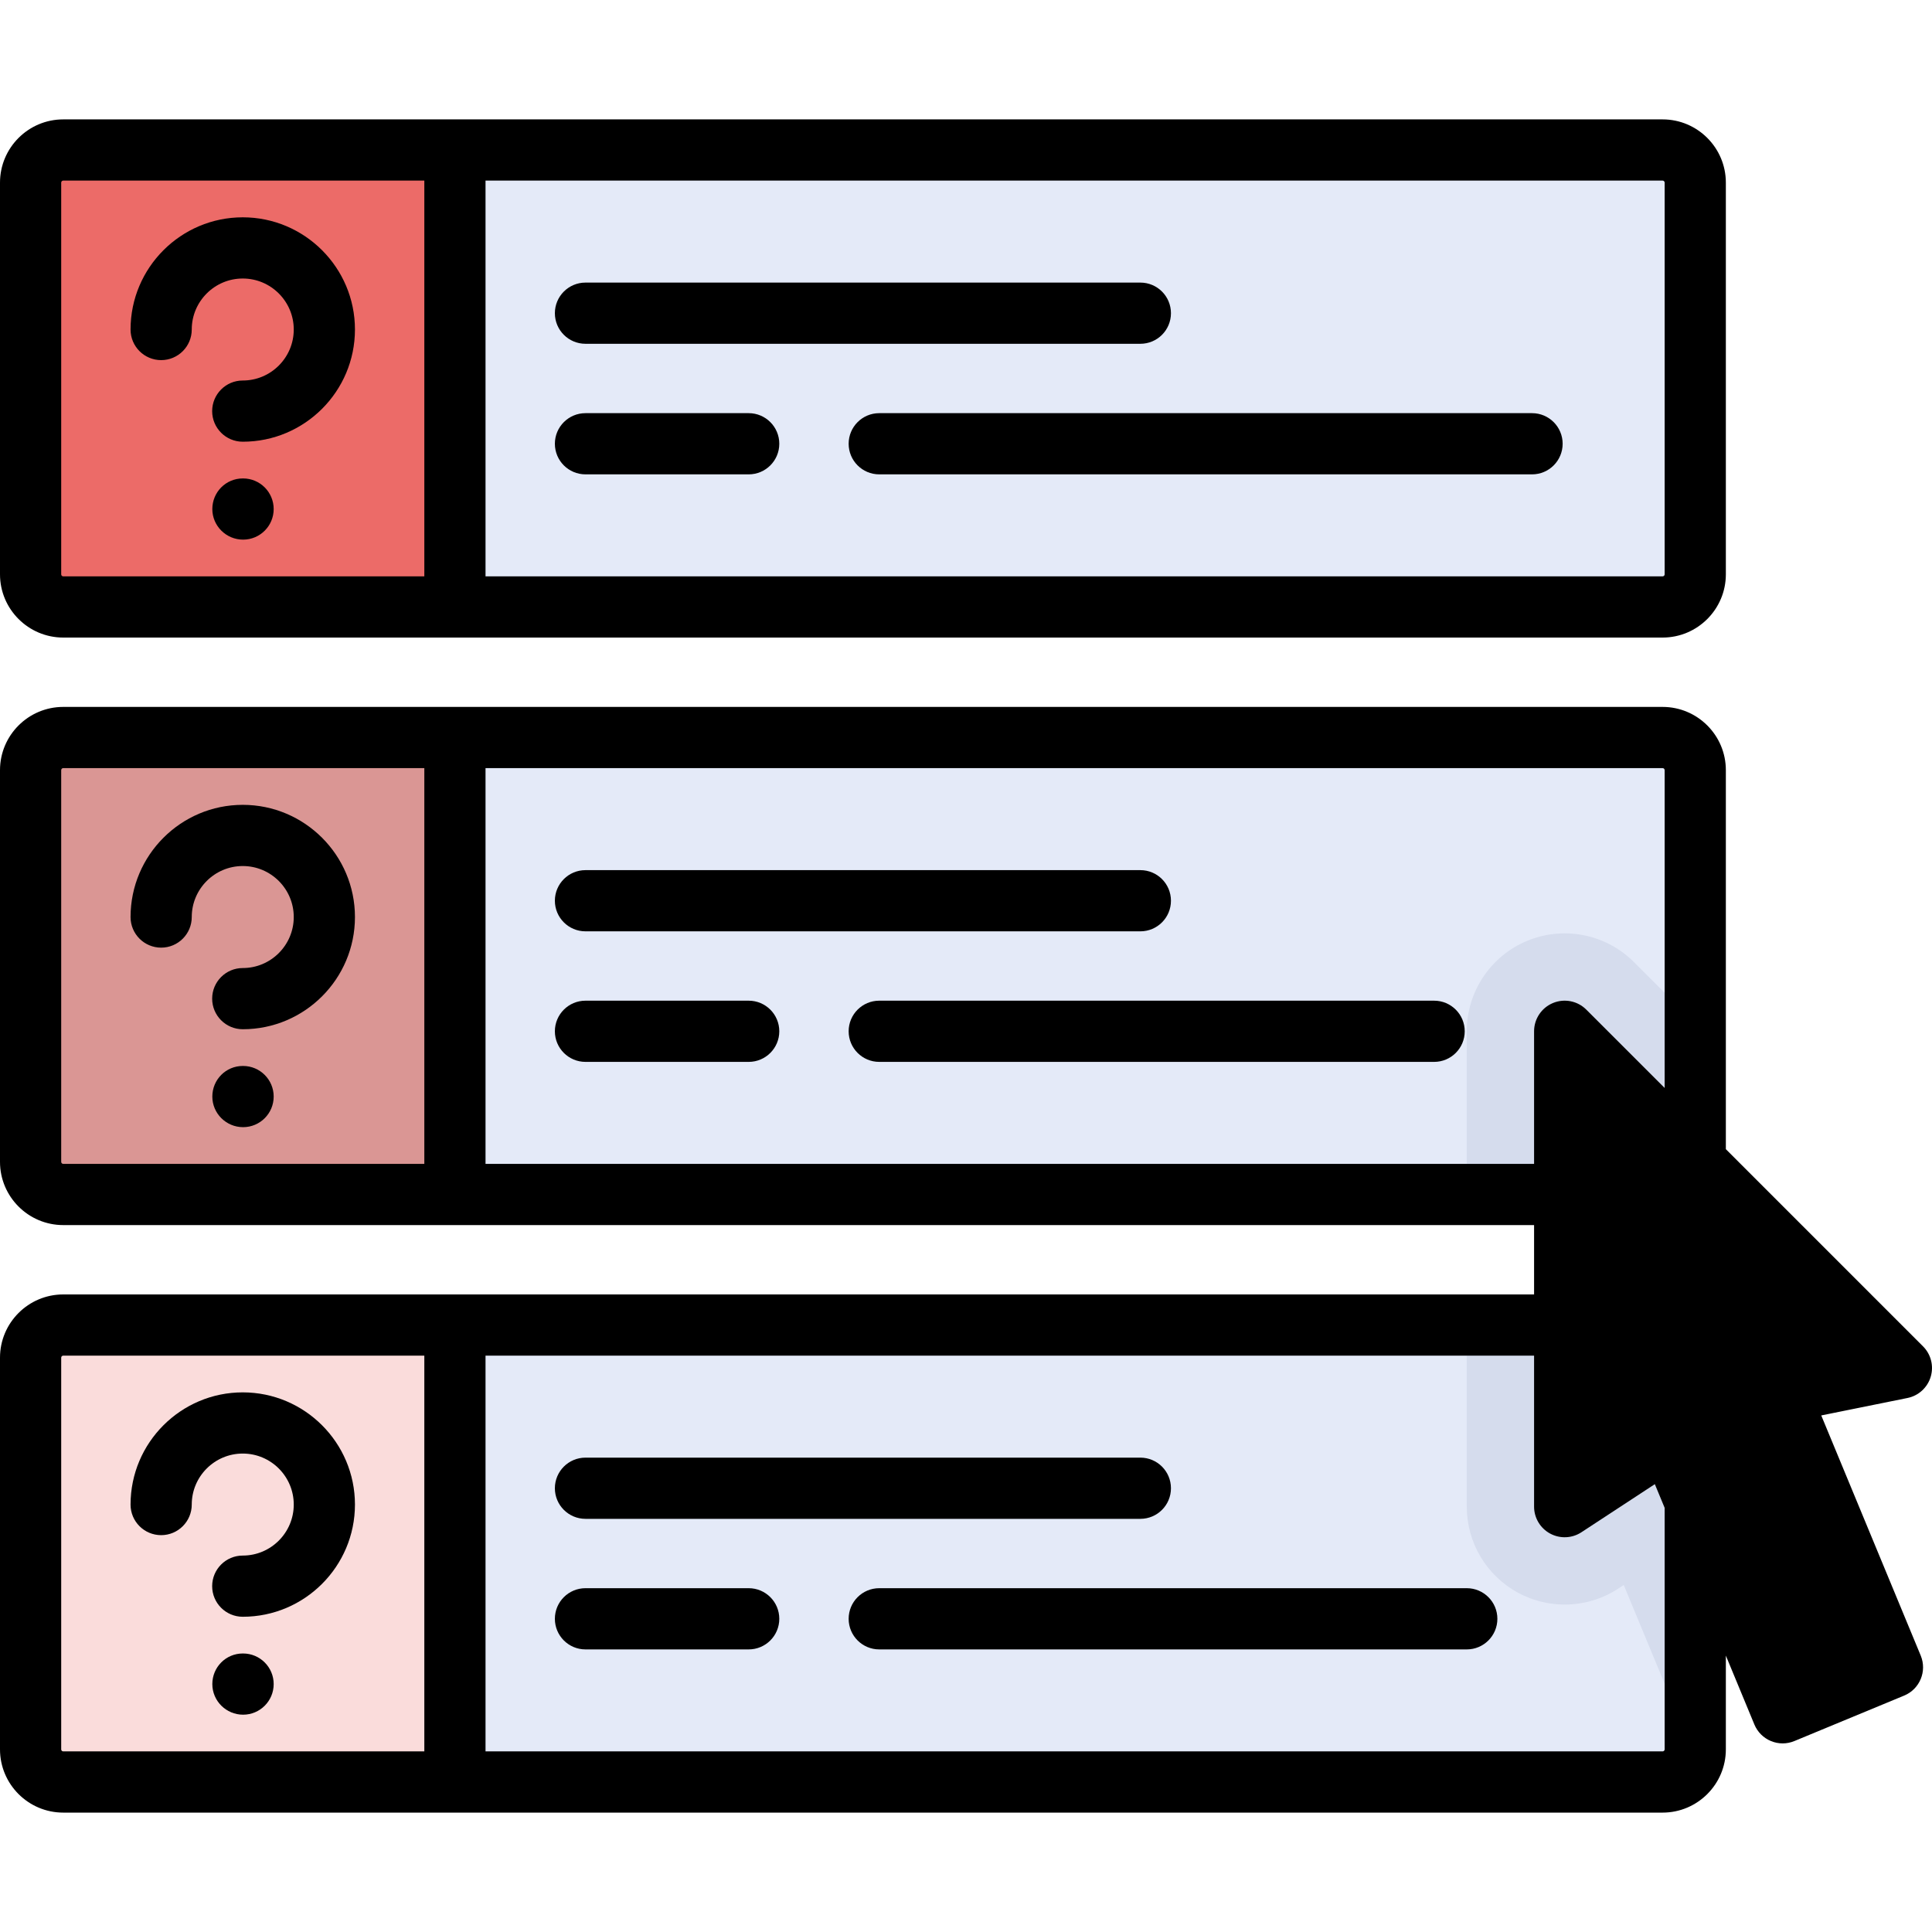 <svg width="108" height="108" viewBox="0 0 108 108" fill="none" xmlns="http://www.w3.org/2000/svg">
<g id="questions-help_svgrepo.com" clip-path="url(#clip0_876_2466)">
<path id="Vector" d="M92.941 33.929H3.535C2.527 33.929 1.71 33.113 1.71 32.105V10.21C1.71 9.202 2.527 8.385 3.535 8.385H92.941C93.948 8.385 94.765 9.202 94.765 10.21V32.105C94.765 33.113 93.948 33.929 92.941 33.929Z" fill="#E4EAF8"/>
<path id="Vector_2" d="M25.43 33.929H3.535C2.527 33.929 1.71 33.113 1.71 32.105V10.21C1.71 9.202 2.527 8.385 3.535 8.385H25.43V33.929Z" fill="#EC6B68"/>
<path id="Vector_3" d="M92.941 66.772H3.535C2.527 66.772 1.71 65.955 1.71 64.948V43.052C1.71 42.045 2.527 41.228 3.535 41.228H92.941C93.948 41.228 94.765 42.045 94.765 43.052V64.948C94.765 65.955 93.948 66.772 92.941 66.772Z" fill="#E4EAF8"/>
<path id="Vector_4" d="M25.43 66.772H3.535C2.527 66.772 1.71 65.955 1.71 64.948V43.052C1.71 42.045 2.527 41.228 3.535 41.228H25.43V66.772Z" fill="#DA9694"/>
<path id="Vector_5" d="M92.941 99.615H3.535C2.527 99.615 1.71 98.798 1.71 97.79V75.895C1.71 74.888 2.527 74.071 3.535 74.071H92.941C93.948 74.071 94.765 74.888 94.765 75.895V97.791C94.765 98.798 93.948 99.615 92.941 99.615Z" fill="#E4EAF8"/>
<path id="Vector_6" d="M25.43 99.615H3.535C2.527 99.615 1.71 98.798 1.71 97.79V75.895C1.71 74.888 2.527 74.071 3.535 74.071H25.43V99.615Z" fill="#FADCDB"/>
<g id="Group">
<path id="Vector_7" d="M92.941 74.071H81.993V84.222C81.993 86.233 83.096 88.083 84.865 89.039C85.679 89.478 86.574 89.696 87.467 89.696C88.514 89.696 89.559 89.396 90.467 88.801L90.768 88.603L94.595 97.841C94.628 97.92 94.673 97.99 94.709 98.068C94.724 97.974 94.765 97.889 94.765 97.791V75.895C94.765 74.888 93.948 74.071 92.941 74.071Z" fill="#D5DCED"/>
<path id="Vector_8" d="M94.765 57.206L91.337 53.779C90.29 52.732 88.89 52.175 87.466 52.175C86.76 52.175 86.049 52.312 85.372 52.592C83.326 53.439 81.993 55.435 81.993 57.649V66.772H92.941C93.948 66.772 94.765 65.955 94.765 64.948V57.206Z" fill="#D5DCED"/>
</g>
<path id="Vector_9" d="M87.467 57.649V84.222L93.296 80.402L99.652 95.746L105.789 93.204L99.433 77.86L106.289 76.472L87.467 57.649Z" fill="black"/>
<path id="Vector_10" d="M3.535 35.64H92.941C94.89 35.64 96.476 34.054 96.476 32.105V10.21C96.476 8.26 94.89 6.674 92.941 6.674H3.535C1.586 6.674 0 8.26 0 10.21V32.105C0 34.054 1.586 35.64 3.535 35.64ZM93.055 10.21V32.105C93.055 32.168 93.004 32.219 92.941 32.219H27.141V10.095H92.941C93.003 10.095 93.055 10.147 93.055 10.21ZM3.421 10.21C3.421 10.147 3.472 10.095 3.535 10.095H23.72V32.219H3.535C3.472 32.219 3.421 32.168 3.421 32.105V10.21Z" fill="black"/>
<path id="Vector_11" d="M32.729 19.218H63.747C64.692 19.218 65.457 18.453 65.457 17.508C65.457 16.563 64.692 15.797 63.747 15.797H32.729C31.784 15.797 31.018 16.563 31.018 17.508C31.018 18.453 31.784 19.218 32.729 19.218Z" fill="black"/>
<path id="Vector_12" d="M47.44 24.806C47.44 25.751 48.205 26.517 49.15 26.517H85.642C86.587 26.517 87.353 25.751 87.353 24.806C87.353 23.862 86.587 23.096 85.642 23.096H49.15C48.205 23.096 47.44 23.862 47.44 24.806Z" fill="black"/>
<path id="Vector_13" d="M41.852 23.096H32.729C31.784 23.096 31.018 23.862 31.018 24.806C31.018 25.751 31.784 26.517 32.729 26.517H41.852C42.797 26.517 43.563 25.751 43.563 24.806C43.563 23.862 42.797 23.096 41.852 23.096Z" fill="black"/>
<path id="Vector_14" d="M9.009 20.131C9.954 20.131 10.719 19.365 10.719 18.42C10.719 16.848 11.998 15.569 13.57 15.569C15.143 15.569 16.421 16.848 16.421 18.42C16.421 19.992 15.143 21.271 13.57 21.271C12.626 21.271 11.86 22.037 11.86 22.982C11.86 23.926 12.626 24.692 13.57 24.692C17.029 24.692 19.842 21.879 19.842 18.42C19.842 14.962 17.029 12.148 13.57 12.148C10.112 12.148 7.298 14.962 7.298 18.42C7.298 19.365 8.064 20.131 9.009 20.131Z" fill="black"/>
<path id="Vector_15" d="M13.589 26.745H13.571C12.626 26.745 11.869 27.511 11.869 28.456C11.869 29.4 12.644 30.166 13.589 30.166C14.534 30.166 15.299 29.4 15.299 28.456C15.299 27.511 14.533 26.745 13.589 26.745Z" fill="black"/>
<path id="Vector_16" d="M32.729 52.062H63.747C64.692 52.062 65.457 51.296 65.457 50.351C65.457 49.406 64.692 48.641 63.747 48.641H32.729C31.784 48.641 31.018 49.406 31.018 50.351C31.018 51.296 31.784 52.062 32.729 52.062Z" fill="black"/>
<path id="Vector_17" d="M80.169 55.939H49.15C48.205 55.939 47.44 56.705 47.44 57.649C47.44 58.594 48.206 59.36 49.15 59.36H80.169C81.113 59.36 81.879 58.594 81.879 57.649C81.879 56.705 81.113 55.939 80.169 55.939Z" fill="black"/>
<path id="Vector_18" d="M41.852 55.939H32.729C31.784 55.939 31.018 56.705 31.018 57.649C31.018 58.594 31.784 59.36 32.729 59.36H41.852C42.797 59.36 43.563 58.594 43.563 57.649C43.563 56.705 42.797 55.939 41.852 55.939Z" fill="black"/>
<path id="Vector_19" d="M13.57 44.991C10.112 44.991 7.298 47.805 7.298 51.263C7.298 52.208 8.064 52.974 9.009 52.974C9.953 52.974 10.719 52.208 10.719 51.263C10.719 49.691 11.998 48.412 13.57 48.412C15.143 48.412 16.421 49.691 16.421 51.263C16.421 52.835 15.143 54.114 13.57 54.114C12.626 54.114 11.86 54.88 11.86 55.825C11.86 56.769 12.626 57.535 13.57 57.535C17.029 57.535 19.842 54.722 19.842 51.263C19.842 47.805 17.029 44.991 13.57 44.991Z" fill="black"/>
<path id="Vector_20" d="M13.589 59.588H13.571C12.626 59.588 11.869 60.354 11.869 61.298C11.869 62.243 12.644 63.009 13.589 63.009C14.534 63.009 15.299 62.243 15.299 61.298C15.299 60.354 14.533 59.588 13.589 59.588Z" fill="black"/>
<path id="Vector_21" d="M32.729 84.904H63.747C64.692 84.904 65.457 84.138 65.457 83.194C65.457 82.249 64.692 81.483 63.747 81.483H32.729C31.784 81.483 31.018 82.249 31.018 83.194C31.018 84.138 31.784 84.904 32.729 84.904Z" fill="black"/>
<path id="Vector_22" d="M81.993 88.781H49.15C48.205 88.781 47.44 89.547 47.44 90.492C47.44 91.437 48.206 92.203 49.15 92.203H81.993C82.938 92.203 83.704 91.437 83.704 90.492C83.704 89.547 82.938 88.781 81.993 88.781Z" fill="black"/>
<path id="Vector_23" d="M41.852 88.781H32.729C31.784 88.781 31.018 89.547 31.018 90.492C31.018 91.437 31.784 92.203 32.729 92.203H41.852C42.797 92.203 43.563 91.437 43.563 90.492C43.563 89.547 42.797 88.781 41.852 88.781Z" fill="black"/>
<path id="Vector_24" d="M13.57 77.834C10.112 77.834 7.298 80.647 7.298 84.106C7.298 85.051 8.064 85.816 9.009 85.816C9.953 85.816 10.719 85.05 10.719 84.106C10.719 82.534 11.998 81.255 13.57 81.255C15.143 81.255 16.421 82.534 16.421 84.106C16.421 85.678 15.143 86.957 13.57 86.957C12.626 86.957 11.86 87.723 11.86 88.667C11.86 89.612 12.626 90.378 13.57 90.378C17.029 90.378 19.842 87.564 19.842 84.106C19.842 80.648 17.029 77.834 13.57 77.834Z" fill="black"/>
<path id="Vector_25" d="M13.589 92.431H13.571C12.626 92.431 11.869 93.197 11.869 94.141C11.869 95.086 12.644 95.852 13.589 95.852C14.534 95.852 15.299 95.086 15.299 94.141C15.299 93.197 14.533 92.431 13.589 92.431Z" fill="black"/>
<path id="Vector_26" d="M107.927 76.966C108.109 76.362 107.945 75.708 107.499 75.263L96.476 64.239V43.052C96.476 41.103 94.89 39.517 92.941 39.517H3.535C1.586 39.517 0 41.103 0 43.052V64.948C0 66.897 1.586 68.483 3.535 68.483H85.756V72.36H3.535C1.586 72.36 0 73.946 0 75.895V97.791C0 99.74 1.586 101.326 3.535 101.326H92.941C94.89 101.326 96.476 99.74 96.476 97.791V92.549L98.071 96.401C98.245 96.82 98.578 97.153 98.997 97.326C99.207 97.413 99.429 97.457 99.651 97.457C99.874 97.457 100.096 97.413 100.306 97.326L106.444 94.784C107.317 94.423 107.731 93.422 107.37 92.549L101.809 79.124L106.628 78.149C107.247 78.024 107.745 77.569 107.927 76.966ZM3.421 64.948V43.052C3.421 42.989 3.472 42.938 3.535 42.938H23.72V65.061H3.535C3.472 65.062 3.421 65.01 3.421 64.948ZM27.141 65.062V42.938H92.941C93.003 42.938 93.055 42.989 93.055 43.053V60.818L88.676 56.44C88.187 55.95 87.451 55.804 86.812 56.069C86.173 56.334 85.756 56.958 85.756 57.649V65.062H27.141ZM3.421 97.79V75.895C3.421 75.832 3.472 75.781 3.535 75.781H23.72V97.904H3.535C3.472 97.904 3.421 97.853 3.421 97.79ZM93.055 97.79C93.055 97.853 93.004 97.904 92.941 97.904H27.141V75.781H85.756V84.222C85.756 84.851 86.101 85.429 86.654 85.728C87.207 86.026 87.879 85.998 88.404 85.653L92.506 82.965L93.055 84.289V97.79ZM99.094 76.183C98.593 76.284 98.164 76.605 97.924 77.056C97.683 77.507 97.657 78.042 97.853 78.514L103.554 92.278L100.578 93.511L94.876 79.748C94.681 79.277 94.287 78.918 93.8 78.768C93.635 78.717 93.465 78.692 93.296 78.692C92.967 78.692 92.64 78.787 92.359 78.972L89.178 81.056V61.779L102.827 75.428L99.094 76.183Z" fill="black"/>
</g>
<defs>
<clipPath id="clip0_876_2466">
<rect width="108" height="108" fill="white"/>
</clipPath>
</defs>
</svg>

